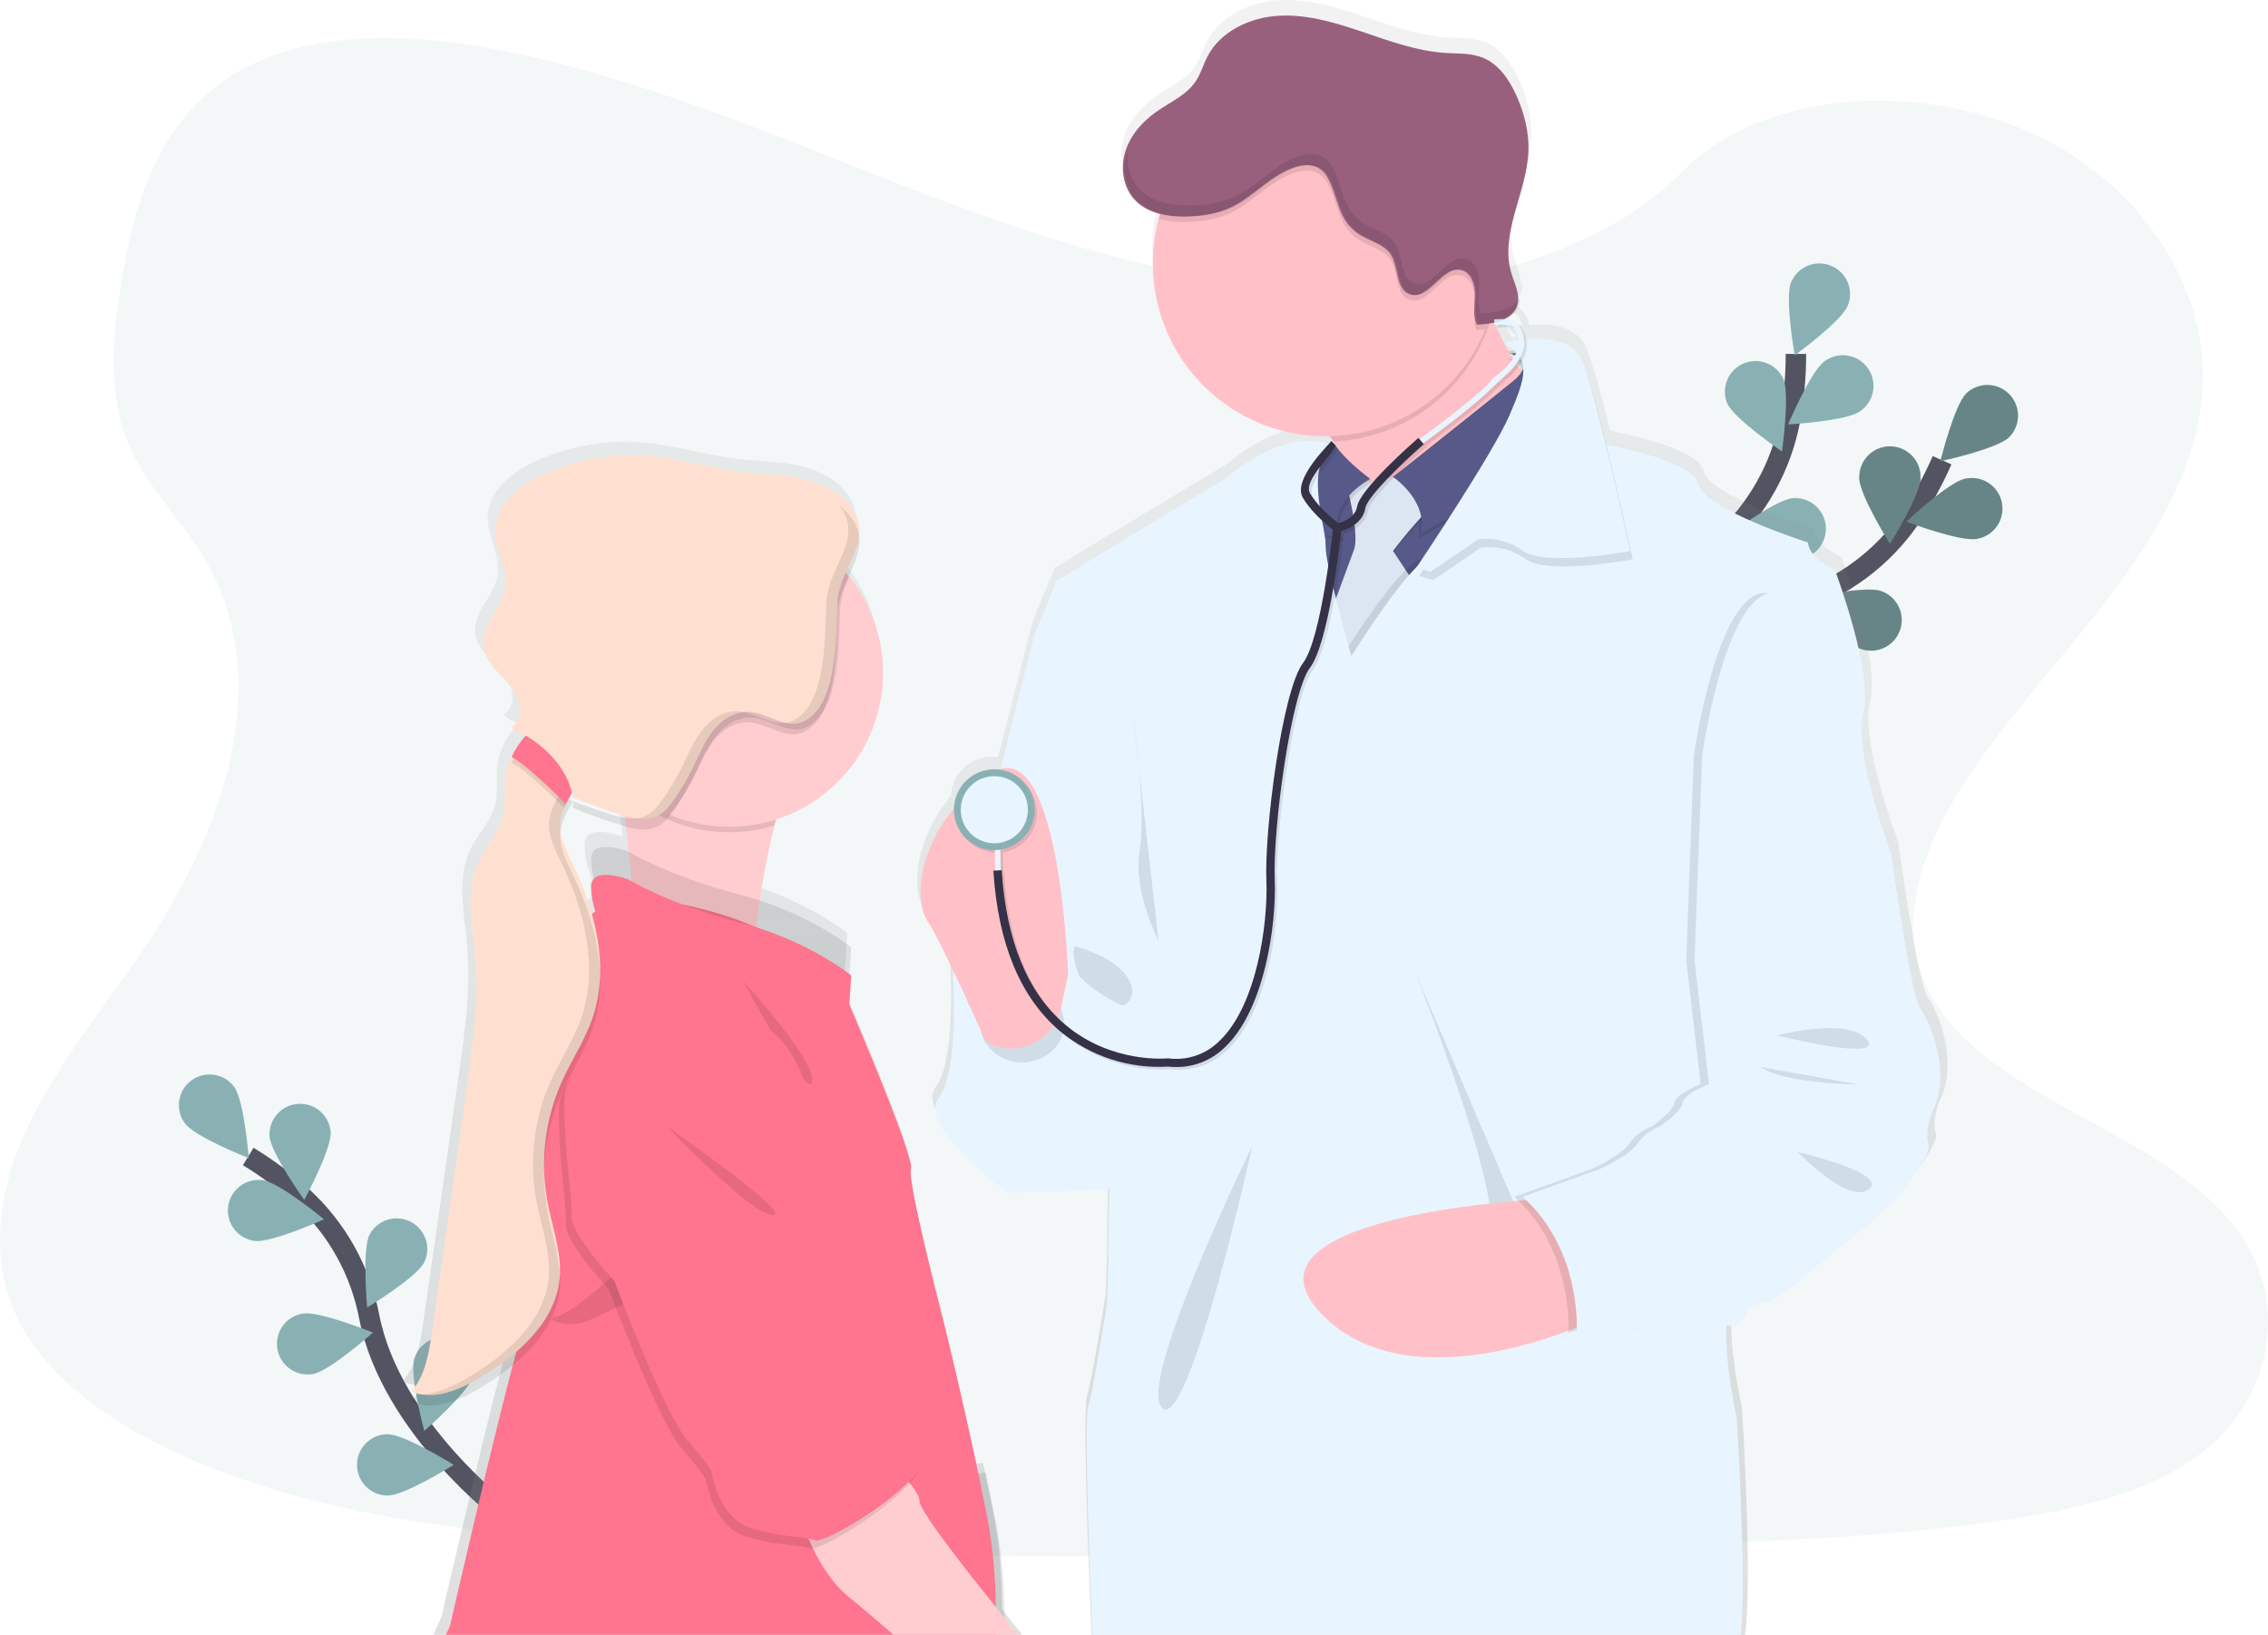 <svg width="222" height="160" viewBox="0 0 222 160" fill="none" xmlns="http://www.w3.org/2000/svg">
<g clip-path="url(#clip0_66_2)">
<path opacity="0.1" d="M128.986 28.217C114.754 27.723 101.188 23.127 88.254 18.1C75.32 13.073 62.5 7.503 48.601 4.839C39.665 3.124 29.445 2.882 22.247 7.674C15.318 12.284 13.079 20.242 11.876 27.627C10.97 33.183 10.445 39.029 12.92 44.232C14.643 47.842 17.701 50.878 19.816 54.337C27.175 66.372 21.973 81.213 13.997 92.974C10.257 98.494 5.917 103.745 3.031 109.615C0.145 115.484 -1.191 122.207 1.335 128.193C3.839 134.121 9.803 138.582 16.266 141.716C29.392 148.076 44.859 149.895 59.941 150.938C93.327 153.221 126.893 152.232 160.367 151.242C172.755 150.874 185.199 150.504 197.385 148.585C204.152 147.52 211.141 145.831 216.054 141.755C222.29 136.579 223.838 127.817 219.658 121.326C212.647 110.442 193.264 107.738 188.363 96.057C185.667 89.628 188.436 82.464 192.357 76.501C200.764 63.71 214.859 52.487 215.601 37.864C216.112 27.821 209.336 17.765 198.859 13.012C187.878 8.026 172.651 8.656 164.551 16.896C156.209 25.386 141.55 28.653 128.986 28.217Z" fill="#89B1B4"/>
<path d="M49.515 148.219C49.515 148.219 38.273 139.719 36.149 128.906C35.288 124.365 32.978 120.226 29.566 117.109C27.933 115.643 26.17 114.329 24.298 113.184" stroke="#535461" stroke-width="2" stroke-miterlimit="10"/>
<path d="M22.923 106.372C23.908 107.705 24.354 113.354 24.354 113.354C24.354 113.354 19.087 111.279 18.099 109.948C17.625 109.308 17.425 108.506 17.542 107.718C17.659 106.931 18.084 106.222 18.724 105.748C19.363 105.274 20.165 105.073 20.953 105.19C21.74 105.307 22.449 105.733 22.923 106.372Z" fill="#89B1B4"/>
<path d="M32.37 110.804C32.472 112.458 29.78 117.442 29.78 117.442C29.78 117.442 26.483 112.834 26.379 111.18C26.34 110.392 26.612 109.62 27.138 109.031C27.664 108.442 28.4 108.084 29.188 108.035C29.976 107.985 30.751 108.248 31.346 108.767C31.942 109.285 32.309 110.017 32.368 110.804H32.37Z" fill="#89B1B4"/>
<path d="M41.527 123.544C40.783 125.024 35.941 127.968 35.941 127.968C35.941 127.968 35.424 122.326 36.168 120.846C36.534 120.15 37.159 119.625 37.908 119.386C38.657 119.146 39.47 119.209 40.172 119.563C40.875 119.917 41.41 120.532 41.664 121.277C41.917 122.021 41.868 122.836 41.527 123.544Z" fill="#89B1B4"/>
<path d="M46.287 134.739C45.803 136.323 41.529 140.042 41.529 140.042C41.529 140.042 40.063 134.569 40.548 132.983C40.781 132.221 41.306 131.584 42.009 131.21C42.712 130.837 43.534 130.758 44.295 130.991C45.057 131.223 45.694 131.749 46.068 132.452C46.441 133.155 46.52 133.978 46.287 134.739Z" fill="#89B1B4"/>
<path d="M24.908 121.449C26.543 121.67 31.712 119.335 31.712 119.335C31.712 119.335 27.35 115.721 25.707 115.5C24.918 115.394 24.12 115.606 23.487 116.089C22.854 116.571 22.439 117.286 22.333 118.075C22.227 118.864 22.439 119.662 22.922 120.295C23.405 120.928 24.119 121.343 24.908 121.449Z" fill="#89B1B4"/>
<path d="M30.641 134.473C32.276 134.193 36.501 130.421 36.501 130.421C36.501 130.421 31.256 128.279 29.623 128.559C29.232 128.623 28.858 128.764 28.521 128.974C28.185 129.183 27.894 129.457 27.664 129.78C27.434 130.103 27.271 130.468 27.183 130.855C27.095 131.241 27.084 131.641 27.152 132.032C27.219 132.422 27.363 132.795 27.576 133.13C27.788 133.464 28.065 133.753 28.39 133.98C28.715 134.207 29.081 134.368 29.468 134.452C29.855 134.537 30.255 134.544 30.645 134.473H30.641Z" fill="#89B1B4"/>
<path d="M37.948 146.369C39.605 146.369 44.409 143.366 44.409 143.366C44.409 143.366 39.603 140.367 37.946 140.367C37.15 140.367 36.387 140.683 35.824 141.246C35.261 141.808 34.945 142.572 34.945 143.368C34.945 144.164 35.261 144.927 35.824 145.49C36.387 146.053 37.15 146.369 37.946 146.369H37.948Z" fill="#89B1B4"/>
<path d="M158.723 74.7C158.723 74.7 165.652 62.424 176.097 58.888C180.483 57.431 184.278 54.591 186.913 50.794C188.149 48.979 189.216 47.054 190.1 45.044" stroke="#535461" stroke-width="2" stroke-miterlimit="10"/>
<path d="M196.657 42.795C195.467 43.948 189.93 45.142 189.93 45.142C189.93 45.142 191.289 39.643 192.479 38.488C193.053 37.95 193.816 37.659 194.602 37.678C195.388 37.697 196.136 38.024 196.683 38.589C197.231 39.154 197.535 39.911 197.53 40.697C197.525 41.484 197.212 42.237 196.657 42.795Z" fill="#89B1B4"/>
<path d="M193.526 52.736C191.891 53.059 186.603 51.052 186.603 51.052C186.603 51.052 190.732 47.168 192.357 46.851C192.747 46.764 193.15 46.757 193.544 46.828C193.937 46.9 194.312 47.049 194.647 47.267C194.981 47.486 195.269 47.769 195.493 48.1C195.717 48.431 195.872 48.804 195.95 49.196C196.028 49.588 196.027 49.992 195.946 50.383C195.866 50.775 195.708 51.146 195.483 51.476C195.257 51.806 194.967 52.087 194.631 52.304C194.295 52.52 193.92 52.667 193.526 52.736Z" fill="#89B1B4"/>
<path d="M182.129 63.506C180.563 62.964 177.004 58.556 177.004 58.556C177.004 58.556 182.523 57.293 184.093 57.835C184.47 57.96 184.819 58.159 185.118 58.42C185.418 58.681 185.663 58.999 185.839 59.355C186.015 59.711 186.118 60.099 186.143 60.496C186.168 60.892 186.113 61.29 185.983 61.666C185.853 62.041 185.65 62.387 185.385 62.683C185.12 62.98 184.799 63.22 184.441 63.392C184.082 63.563 183.693 63.661 183.296 63.681C182.899 63.7 182.502 63.641 182.129 63.506Z" fill="#89B1B4"/>
<path d="M171.655 69.712C170.02 69.442 165.777 65.691 165.777 65.691C165.777 65.691 171.007 63.512 172.64 63.782C173.426 63.911 174.129 64.347 174.593 64.995C175.058 65.642 175.246 66.447 175.117 67.234C174.987 68.02 174.551 68.722 173.904 69.187C173.257 69.651 172.452 69.839 171.665 69.71L171.655 69.712Z" fill="#89B1B4"/>
<path d="M181.985 46.753C181.983 48.411 184.99 53.221 184.99 53.221C184.99 53.221 187.993 48.417 187.993 46.761C188.003 46.36 187.933 45.962 187.787 45.589C187.641 45.216 187.422 44.876 187.142 44.589C186.863 44.301 186.528 44.073 186.159 43.918C185.79 43.762 185.394 43.682 184.993 43.682C184.592 43.682 184.196 43.762 183.827 43.918C183.458 44.073 183.123 44.301 182.844 44.589C182.564 44.876 182.345 45.216 182.199 45.589C182.053 45.962 181.983 46.36 181.994 46.761L181.985 46.753Z" fill="#89B1B4"/>
<path d="M169.838 54.165C170.333 55.748 174.633 59.438 174.633 59.438C174.633 59.438 176.064 53.955 175.565 52.373C175.307 51.639 174.774 51.035 174.079 50.687C173.384 50.34 172.581 50.275 171.839 50.507C171.097 50.74 170.475 51.251 170.102 51.933C169.73 52.615 169.637 53.416 169.842 54.165H169.838Z" fill="#89B1B4"/>
<path d="M159.032 62.99C159.253 64.626 162.866 68.995 162.866 68.995C162.866 68.995 165.198 63.833 164.978 62.191C164.934 61.794 164.811 61.408 164.616 61.059C164.422 60.709 164.159 60.402 163.844 60.156C163.529 59.909 163.167 59.728 162.781 59.623C162.395 59.519 161.992 59.492 161.595 59.545C161.199 59.599 160.817 59.731 160.472 59.934C160.128 60.137 159.827 60.407 159.588 60.728C159.349 61.049 159.177 61.414 159.081 61.803C158.986 62.192 158.969 62.595 159.032 62.99Z" fill="#89B1B4"/>
<path opacity="0.25" d="M196.657 42.795C195.467 43.948 189.93 45.142 189.93 45.142C189.93 45.142 191.289 39.643 192.479 38.488C193.053 37.95 193.816 37.659 194.602 37.678C195.388 37.697 196.136 38.024 196.683 38.589C197.231 39.154 197.535 39.911 197.53 40.697C197.525 41.484 197.212 42.237 196.657 42.795Z" fill="black"/>
<path opacity="0.25" d="M193.526 52.736C191.891 53.059 186.603 51.052 186.603 51.052C186.603 51.052 190.732 47.168 192.357 46.851C192.747 46.764 193.15 46.757 193.544 46.828C193.937 46.9 194.312 47.049 194.647 47.267C194.981 47.486 195.269 47.769 195.493 48.1C195.717 48.431 195.872 48.804 195.95 49.196C196.028 49.588 196.027 49.992 195.946 50.383C195.866 50.775 195.708 51.146 195.483 51.476C195.257 51.806 194.967 52.087 194.631 52.304C194.295 52.52 193.92 52.667 193.526 52.736Z" fill="black"/>
<path opacity="0.25" d="M182.129 63.506C180.563 62.964 177.004 58.556 177.004 58.556C177.004 58.556 182.523 57.293 184.093 57.835C184.47 57.96 184.819 58.159 185.118 58.42C185.418 58.681 185.663 58.999 185.839 59.355C186.015 59.711 186.118 60.099 186.143 60.496C186.168 60.892 186.113 61.29 185.983 61.666C185.853 62.041 185.65 62.387 185.385 62.683C185.12 62.98 184.799 63.22 184.441 63.392C184.082 63.563 183.693 63.661 183.296 63.681C182.899 63.7 182.502 63.641 182.129 63.506Z" fill="black"/>
<path opacity="0.25" d="M171.655 69.712C170.02 69.442 165.777 65.691 165.777 65.691C165.777 65.691 171.007 63.512 172.64 63.782C173.426 63.911 174.129 64.347 174.593 64.995C175.058 65.642 175.246 66.447 175.117 67.234C174.987 68.02 174.551 68.722 173.904 69.187C173.257 69.651 172.452 69.839 171.665 69.71L171.655 69.712Z" fill="black"/>
<path opacity="0.25" d="M181.985 46.753C181.983 48.411 184.99 53.221 184.99 53.221C184.99 53.221 187.993 48.417 187.993 46.761C188.003 46.36 187.933 45.962 187.787 45.589C187.641 45.216 187.422 44.876 187.142 44.589C186.863 44.301 186.528 44.073 186.159 43.918C185.79 43.762 185.394 43.682 184.993 43.682C184.592 43.682 184.196 43.762 183.827 43.918C183.458 44.073 183.123 44.301 182.844 44.589C182.564 44.876 182.345 45.216 182.199 45.589C182.053 45.962 181.983 46.36 181.994 46.761L181.985 46.753Z" fill="black"/>
<path opacity="0.25" d="M169.838 54.165C170.333 55.748 174.633 59.438 174.633 59.438C174.633 59.438 176.064 53.955 175.565 52.373C175.307 51.639 174.774 51.035 174.079 50.687C173.384 50.34 172.581 50.275 171.839 50.507C171.097 50.74 170.475 51.251 170.102 51.933C169.73 52.615 169.637 53.416 169.842 54.165H169.838Z" fill="black"/>
<path opacity="0.25" d="M159.032 62.99C159.253 64.626 162.866 68.995 162.866 68.995C162.866 68.995 165.198 63.833 164.978 62.191C164.934 61.794 164.811 61.408 164.616 61.059C164.422 60.709 164.159 60.402 163.844 60.156C163.529 59.909 163.167 59.728 162.781 59.623C162.395 59.519 161.992 59.492 161.595 59.545C161.199 59.599 160.817 59.731 160.472 59.934C160.128 60.137 159.827 60.407 159.588 60.728C159.349 61.049 159.177 61.414 159.081 61.803C158.986 62.192 158.969 62.595 159.032 62.99Z" fill="black"/>
<path d="M159.122 74.457C159.122 74.457 160.483 60.425 168.59 52.963C172.009 49.854 174.328 45.719 175.2 41.18C175.597 39.022 175.794 36.832 175.791 34.638" stroke="#535461" stroke-width="2" stroke-miterlimit="10"/>
<path d="M180.872 29.904C180.259 31.441 175.672 34.777 175.672 34.777C175.672 34.777 174.687 29.198 175.306 27.661C175.604 26.923 176.183 26.334 176.916 26.022C177.649 25.711 178.475 25.704 179.213 26.002C179.951 26.3 180.54 26.88 180.852 27.613C181.163 28.345 181.17 29.172 180.872 29.91V29.904Z" fill="#89B1B4"/>
<path d="M182.039 40.272C180.683 41.225 175.028 41.538 175.028 41.538C175.028 41.538 177.231 36.317 178.586 35.364C178.908 35.123 179.274 34.95 179.664 34.853C180.053 34.757 180.459 34.74 180.855 34.803C181.251 34.866 181.631 35.008 181.972 35.22C182.312 35.433 182.607 35.711 182.838 36.04C183.069 36.368 183.232 36.739 183.317 37.132C183.402 37.524 183.407 37.929 183.333 38.324C183.258 38.718 183.105 39.094 182.883 39.428C182.661 39.763 182.373 40.049 182.039 40.27V40.272Z" fill="#89B1B4"/>
<path d="M175.976 54.742C174.325 54.881 169.284 52.289 169.284 52.289C169.284 52.289 173.822 48.895 175.473 48.756C176.266 48.69 177.053 48.941 177.661 49.454C178.269 49.968 178.648 50.702 178.715 51.495C178.782 52.289 178.531 53.076 178.017 53.684C177.503 54.292 176.769 54.671 175.976 54.738V54.742Z" fill="#89B1B4"/>
<path d="M168.923 64.655C167.318 65.064 161.914 63.373 161.914 63.373C161.914 63.373 165.812 59.262 167.416 58.845C168.187 58.645 169.005 58.759 169.691 59.163C170.377 59.566 170.874 60.226 171.074 60.996C171.274 61.767 171.159 62.585 170.756 63.271C170.353 63.957 169.693 64.455 168.923 64.655Z" fill="#89B1B4"/>
<path d="M169.066 39.479C169.736 40.994 174.425 44.181 174.425 44.181C174.425 44.181 175.222 38.572 174.551 37.057C174.217 36.348 173.619 35.798 172.885 35.524C172.151 35.251 171.339 35.275 170.623 35.592C169.907 35.909 169.343 36.494 169.052 37.222C168.761 37.949 168.766 38.761 169.066 39.485V39.479Z" fill="#89B1B4"/>
<path d="M160.963 51.177C162.057 52.422 167.481 54.053 167.481 54.053C167.481 54.053 166.566 48.462 165.472 47.217C165.214 46.914 164.898 46.666 164.544 46.487C164.189 46.307 163.802 46.2 163.405 46.172C163.009 46.143 162.611 46.194 162.234 46.321C161.857 46.447 161.509 46.648 161.21 46.91C160.911 47.172 160.668 47.492 160.493 47.849C160.319 48.206 160.217 48.595 160.194 48.992C160.171 49.389 160.228 49.786 160.36 50.161C160.492 50.536 160.697 50.882 160.963 51.177Z" fill="#89B1B4"/>
<path d="M154.65 63.63C155.516 65.041 160.587 67.566 160.587 67.566C160.587 67.566 160.63 61.901 159.77 60.488C159.341 59.836 158.676 59.376 157.914 59.207C157.153 59.037 156.355 59.171 155.69 59.579C155.026 59.988 154.546 60.64 154.354 61.396C154.161 62.152 154.271 62.954 154.66 63.63H154.65Z" fill="#89B1B4"/>
<path d="M148.698 19.505C149.037 18.26 149.446 17.009 149.732 15.747C149.389 17.009 148.978 18.264 148.698 19.505Z" fill="url(#paint0_linear_66_2)"/>
<path d="M147.177 31.496C147.148 31.447 147.128 31.398 147.105 31.353C147.105 31.333 147.085 31.316 147.077 31.296C147.032 31.317 146.986 31.335 146.94 31.351C146.85 31.386 146.758 31.419 146.664 31.445C146.57 31.472 146.531 31.486 146.459 31.502C146.4 31.523 146.339 31.539 146.277 31.549L146.294 31.586C146.369 31.57 146.443 31.556 146.519 31.535L146.539 31.789C146.625 31.789 146.705 31.776 146.782 31.776C146.819 31.774 146.856 31.774 146.893 31.776C147.052 31.776 147.191 31.776 147.301 31.776C147.259 31.684 147.214 31.588 147.177 31.496ZM188.669 97.553C187.708 96.259 185.791 82.37 185.791 82.37C185.791 82.37 182.02 72.494 183.048 68.553C184.076 64.612 180.24 54.527 180.24 54.527C180.24 54.527 177.705 53.425 177.568 51.79C177.568 51.79 167.22 48.519 166.735 46.066C166.343 44.054 159.925 42.611 157.619 42.155C156.916 39.318 156.209 36.67 155.688 35.225C155.547 34.775 155.414 34.387 155.291 34.08C154.41 31.831 151.688 31.627 149.713 31.807C149.628 31.424 149.469 31.061 149.245 30.738C149.213 30.627 149.148 30.528 149.059 30.454C149.017 30.418 148.972 30.385 148.924 30.356C148.889 30.289 148.842 30.23 148.785 30.18C148.729 30.129 148.668 30.085 148.601 30.049C148.554 30.023 148.505 30.001 148.454 29.982C148.336 29.936 148.213 29.903 148.088 29.881C147.943 29.851 147.795 29.832 147.647 29.824C148.008 29.666 148.329 29.431 148.589 29.135C148.766 28.927 148.897 28.685 148.975 28.424C149.04 28.206 149.069 27.98 149.061 27.753C149.008 27.847 148.947 27.935 148.877 28.017C148.963 27.111 148.485 26.191 148.211 25.29C147.879 24.116 147.818 22.883 148.031 21.682C148.305 19.87 148.984 18.039 149.444 16.195C149.445 16.185 149.445 16.174 149.444 16.164C149.685 15.248 149.834 14.311 149.889 13.366C149.969 11.458 149.48 9.555 148.695 7.817C147.998 6.278 146.97 4.763 145.396 4.138C144.227 3.665 142.917 3.741 141.658 3.663C138.833 3.488 136.139 2.494 133.454 1.59C130.768 0.687 128.004 -0.135 125.178 0.022C122.351 0.18 119.442 1.543 118.153 4.046C117.744 4.827 117.509 5.695 117.02 6.429C116.105 7.813 114.465 8.506 113.098 9.461C111.731 10.416 110.527 11.771 110.032 13.388C109.762 14.259 109.724 15.186 109.922 16.076C109.966 16.277 110.023 16.475 110.093 16.669C110.287 17.209 110.59 17.704 110.982 18.123C111.278 18.432 111.619 18.696 111.992 18.905C112.461 19.166 112.963 19.361 113.484 19.486C113.466 19.547 113.447 19.613 113.427 19.676C113.394 19.78 113.366 19.881 113.335 19.993C113.268 20.244 113.204 20.5 113.151 20.758C113.149 20.776 113.149 20.794 113.151 20.813C112.9 21.976 112.774 23.162 112.775 24.352C112.775 24.914 112.803 25.476 112.861 26.036C113.678 34.332 120.526 40.875 128.986 41.301C129.276 41.315 129.568 41.323 129.864 41.323C129.999 41.323 130.132 41.323 130.273 41.323C130.406 41.499 130.537 41.679 130.662 41.855C130.786 42.031 130.901 42.21 131.009 42.386L130.713 42.08L130.416 41.808C130.336 41.918 130.246 42.021 130.149 42.116C129.955 42.048 129.758 41.992 129.558 41.949C128.71 41.761 127.418 41.691 125.717 42.204C124.154 42.672 122.243 43.635 120.006 45.465L109.11 52.007L103.215 55.592L101.092 60.785C101.092 60.785 99.495 66.954 97.719 74.023C97.65 74.044 97.582 74.064 97.515 74.089C97.371 74.073 97.226 74.064 97.082 74.064C96.051 74.062 95.06 74.459 94.316 75.172C93.572 75.885 93.133 76.859 93.092 77.889C89.56 82.182 89.359 86.475 90.189 88.446C90.264 88.631 90.359 88.807 90.471 88.971C91.015 89.756 92.031 91.78 93.061 93.937C93.034 94.115 93.018 94.264 93.01 94.376C93.008 94.413 93.008 94.45 93.01 94.487C93.01 94.487 93.623 103.749 91.579 106.405C91.132 106.984 91.199 107.744 91.579 108.586C92.949 111.616 98.363 115.662 98.363 115.662C98.363 115.662 104.857 115.627 108.474 115.232C108.464 115.596 108.456 115.958 108.448 116.312C108.366 119.885 108.366 122.88 108.366 122.88L108.231 126.627C108.231 126.627 107.005 134.524 106.392 136.701C106.005 138.067 106.451 150.711 106.839 160.006H170.819C171.571 154.507 170.511 137.799 170.511 137.799C170.511 137.799 169.503 133.479 169.466 129.714C169.464 129.71 169.463 129.705 169.463 129.701C169.463 129.696 169.464 129.691 169.466 129.687C169.466 129.358 169.466 129.037 169.478 128.722L169.942 128.706L170.776 128.677H170.852C170.852 128.677 170.872 128.6 170.919 128.473C171.03 128.157 171.18 127.857 171.367 127.58C171.723 127.054 172.279 126.539 173.115 126.504C173.576 126.486 174.292 126.112 175.099 125.56C175.105 125.561 175.11 125.561 175.116 125.56C177.288 124.09 180.16 121.377 180.857 120.932C181.816 120.318 186.406 116.23 186.406 116.23C186.406 116.23 187.091 115.363 187.821 114.318L187.847 114.282C188.755 112.973 189.72 111.409 189.483 110.917C189.074 110.034 189.756 107.922 189.756 107.922C191.888 104.019 189.63 98.847 188.669 97.553ZM149.145 34.675C149.165 34.736 149.177 34.799 149.182 34.863C149.131 34.796 149.08 34.724 149.029 34.659L148.98 34.593L148.945 34.544L149.022 34.438C149.022 34.438 149.022 34.438 149.022 34.452C149.076 34.519 149.118 34.594 149.145 34.675ZM148.458 32.864C148.236 32.909 148.06 32.95 147.945 32.98C147.8 32.723 147.661 32.465 147.536 32.204C147.864 32.394 148.173 32.615 148.458 32.864ZM148.074 33.187C148.073 33.183 148.073 33.179 148.074 33.175L148.09 33.187C148.174 33.242 148.256 33.295 148.332 33.35C148.399 33.4 148.46 33.447 148.522 33.496C148.481 33.567 148.436 33.641 148.391 33.7C148.319 33.588 148.252 33.479 148.186 33.367C148.146 33.322 148.109 33.261 148.074 33.187ZM146.848 30.664C147.243 30.625 147.64 30.625 148.035 30.664C148.09 30.664 148.139 30.674 148.189 30.683C148.299 30.7 148.408 30.728 148.513 30.767C148.755 31.104 148.904 31.5 148.945 31.913L148.834 31.93L148.726 31.95C148.522 31.985 148.317 32.02 148.158 32.052L147.953 32.095C147.682 32.154 147.524 32.2 147.518 32.202C147.492 32.146 147.465 32.095 147.436 32.042C147.391 31.954 147.344 31.864 147.303 31.776C147.263 31.688 147.209 31.588 147.167 31.496C147.138 31.447 147.117 31.398 147.095 31.353C147.095 31.333 147.075 31.316 147.066 31.296C147.054 31.274 147.044 31.252 147.036 31.229C146.911 30.975 146.797 30.721 146.686 30.472C146.674 30.448 146.664 30.421 146.654 30.396L146.809 30.386V30.439L146.848 30.664ZM98.081 157.479C98.065 154.435 97.844 151.142 97.231 148.051C96.969 146.737 96.699 145.422 96.425 144.13C96.356 143.807 96.288 143.488 96.221 143.169L95.591 143.253H95.534C93.817 135.156 92.023 128.021 92.023 128.021C92.023 128.021 88.458 114.408 88.871 113.323C88.924 113.182 88.857 112.802 88.705 112.243C87.843 109.148 84.241 100.62 82.982 97.704C82.982 97.692 82.972 97.678 82.968 97.668C82.764 97.179 82.616 96.85 82.572 96.754L82.868 92.404L82.884 92.142L82.923 91.586L82.907 91.572L82.923 91.314C82.923 91.314 79.812 88.763 74.543 86.921C74.338 86.847 74.122 86.776 73.907 86.706C74.171 84.946 74.52 82.959 74.976 81.023C75.019 80.829 75.066 80.641 75.115 80.451C75.158 80.261 75.207 80.077 75.256 79.891C75.334 79.588 75.418 79.29 75.504 78.995C75.788 78.905 76.068 78.805 76.344 78.699L76.45 78.658C79.849 77.335 82.654 74.825 84.345 71.593C86.036 68.36 86.499 64.624 85.648 61.077C85.162 59.065 84.266 57.175 83.015 55.527C82.921 55.4 82.821 55.273 82.721 55.149C82.621 55.024 82.5 54.885 82.388 54.758C82.978 53.415 83.675 52.137 83.732 50.831C83.743 50.666 83.743 50.5 83.732 50.334V50.314C83.657 49.474 83.285 48.623 82.418 47.73C81.153 46.419 79.352 45.755 77.552 45.436C75.751 45.117 73.915 45.109 72.104 44.895C69.102 44.535 66.177 43.609 63.174 43.325C59.476 42.982 55.752 43.616 52.376 45.164C50.142 46.187 47.879 47.973 47.745 50.424C47.634 52.45 49.044 54.392 48.689 56.394C48.335 58.36 46.332 59.908 46.508 61.897C46.575 62.674 46.974 63.369 47.473 63.988C47.644 64.193 47.826 64.397 48.014 64.601C48.742 65.372 49.543 66.112 49.95 67.083C49.966 67.124 49.983 67.165 49.997 67.206C50.342 68.165 50.187 69.377 49.333 69.927C49.337 69.93 49.341 69.935 49.343 69.941C49.355 69.957 49.367 69.97 49.378 69.986C49.379 69.983 49.379 69.979 49.378 69.976C49.681 70.335 50.089 70.59 50.545 70.704L50.718 70.757C50.577 70.91 50.445 71.07 50.31 71.237L50.222 71.354C49.996 71.657 49.792 71.974 49.609 72.304C49.504 72.488 49.404 72.672 49.32 72.856C49.04 73.417 48.837 74.013 48.717 74.629C48.499 75.982 48.807 77.392 48.476 78.717C48.068 80.353 46.774 81.608 46.044 83.127C44.662 85.989 45.445 89.347 45.723 92.508C46.101 96.801 45.488 101.112 44.877 105.377C44.553 107.645 44.228 109.914 43.904 112.186C43.086 117.888 42.269 123.591 41.451 129.293C41.153 131.382 40.799 133.586 39.407 135.199H39.422C39.422 135.199 39.422 135.211 39.407 135.215C39.825 135.398 40.27 135.512 40.724 135.554C42.541 135.736 44.466 134.857 46.101 133.897C47.396 133.148 48.623 132.287 49.766 131.323C49.598 131.936 49.419 132.605 49.226 133.324C49.227 133.331 49.227 133.338 49.226 133.345C46.919 142.135 43.207 158.25 43.207 158.25C43.207 158.25 42.87 158.951 42.432 159.996H100.072C99.397 159.178 98.77 158.395 98.279 157.764L98.081 157.479ZM55.403 76.199C55.417 76.174 55.428 76.152 55.442 76.129C55.442 76.195 55.442 76.258 55.442 76.319C55.442 76.381 55.442 76.436 55.442 76.493C55.442 76.55 55.442 76.544 55.442 76.573C55.442 76.657 55.424 76.74 55.409 76.824C55.409 76.824 55.409 76.834 55.409 76.843L55.614 76.918L55.851 77.016C57.252 77.57 58.67 78.07 60.106 78.519C60.254 78.566 60.403 78.611 60.552 78.654L60.583 78.907C60.619 79.167 60.654 79.431 60.687 79.694C60.687 79.694 60.687 79.707 60.687 79.715C60.779 80.445 60.869 81.172 60.949 81.884C60.949 81.884 57.196 80.453 57.243 82.626C57.241 82.665 57.241 82.704 57.243 82.742C57.239 82.794 57.239 82.846 57.243 82.898C57.278 84.59 57.807 85.594 57.913 86.109C57.907 86.131 57.896 86.15 57.88 86.167C57.79 86.364 57.759 86.583 57.791 86.798C57.787 87.164 57.816 87.529 57.876 87.89C57.766 87.957 57.658 88.025 57.549 88.094C57.468 88.145 57.39 88.203 57.31 88.26C56.809 86.52 56.153 84.829 55.35 83.206C54.788 82.049 54.156 80.843 54.163 79.574C54.163 79.492 54.163 79.408 54.173 79.324C54.196 78.956 54.266 78.593 54.381 78.243C54.428 78.11 54.479 77.979 54.537 77.85C54.67 77.544 54.82 77.246 54.984 76.955C55.09 76.763 55.203 76.573 55.311 76.381C55.346 76.323 55.379 76.264 55.411 76.207L55.403 76.199ZM147.177 31.496C147.148 31.447 147.128 31.398 147.105 31.353C147.105 31.333 147.085 31.316 147.077 31.296C147.032 31.317 146.986 31.335 146.94 31.351C146.85 31.386 146.758 31.419 146.664 31.445C146.57 31.472 146.531 31.486 146.459 31.502L146.277 31.549L146.294 31.586C146.369 31.57 146.443 31.556 146.519 31.535L146.539 31.789C146.625 31.789 146.705 31.776 146.782 31.776H146.893C147.052 31.776 147.191 31.776 147.301 31.776C147.259 31.684 147.214 31.588 147.177 31.496Z" fill="url(#paint1_linear_66_2)"/>
<path d="M102.517 61.523L101.29 62.064C101.29 62.064 93.296 93.125 93.296 95.636C93.296 98.146 110.247 112.115 110.247 112.115L112.892 94.26C112.892 94.26 109.094 53.315 102.517 61.523Z" fill="#E8F5FF"/>
<path d="M139.698 51.643L132.616 47.947C132.219 46.255 131.515 44.651 130.539 43.214C129.503 41.718 128.125 40.248 126.408 39.481C122.069 37.535 144.763 27.32 144.763 27.32C145.121 28.547 145.542 29.755 146.024 30.938C147.193 33.825 149.133 37.558 151.633 38.621C155.882 40.43 139.698 51.643 139.698 51.643Z" fill="#FFC1C7"/>
<path opacity="0.1" d="M146.024 30.938C145.055 34.349 143.038 37.369 140.26 39.572C137.481 41.775 134.081 43.049 130.539 43.214C129.503 41.718 128.125 40.248 126.408 39.481C122.069 37.535 144.763 27.32 144.763 27.32C145.121 28.547 145.542 29.755 146.024 30.938Z" fill="black"/>
<path d="M146.662 25.78C146.663 29.126 145.672 32.396 143.814 35.178C141.956 37.96 139.316 40.128 136.226 41.409C133.136 42.689 129.736 43.025 126.455 42.372C123.175 41.72 120.161 40.109 117.796 37.744C115.431 35.379 113.82 32.365 113.168 29.084C112.515 25.803 112.85 22.402 114.13 19.312C115.41 16.221 117.578 13.58 120.359 11.722C123.14 9.863 126.41 8.872 129.754 8.872C131.978 8.862 134.181 9.292 136.236 10.138C138.292 10.984 140.16 12.229 141.732 13.802C143.304 15.374 144.549 17.242 145.395 19.298C146.242 21.354 146.672 23.557 146.662 25.78Z" fill="#FFC1C7"/>
<path d="M149.102 49.472L144.491 60.233L140.424 67.376H127.404L123.606 57.61L125.145 47.483H135.089L141.509 47.121L143.678 46.397L145.076 47.19L149.102 49.472Z" fill="#575A89"/>
<path opacity="0.1" d="M147.514 35.127C147.514 35.127 150.39 35.74 147.814 37.852C145.239 39.964 136.354 46.679 136.354 46.679C136.354 46.679 139.475 49.459 138.829 52.716L149.17 46.951L151.009 37.727C151.009 37.727 151.216 34.955 147.514 35.127Z" fill="black"/>
<path opacity="0.1" d="M138.388 46.679L131.811 47.765C131.811 47.765 133.168 52.783 132.489 54.208C132.469 54.253 132.452 54.298 132.438 54.345L129.754 61.6L131.766 67.298L138.727 57.802L136.354 54.208C136.354 54.208 138.862 50.884 140.354 49.731C141.846 48.578 138.388 46.679 138.388 46.679Z" fill="black"/>
<path d="M138.388 46.399L131.811 47.483C131.811 47.483 133.168 52.501 132.489 53.926C132.469 53.971 132.452 54.016 132.438 54.063L129.754 61.318L131.766 67.016L138.727 57.514L136.354 53.92C136.354 53.92 138.862 50.596 140.354 49.443C141.846 48.29 138.388 46.399 138.388 46.399Z" fill="#DCE6F2"/>
<path d="M147.79 34.585C147.79 34.585 150.666 35.199 148.088 37.31C145.511 39.422 136.354 46.679 136.354 46.679C136.354 46.679 139.745 48.918 139.101 52.172L149.441 46.409L151.281 37.185C151.281 37.185 151.485 34.413 147.79 34.585Z" fill="#575A89"/>
<path opacity="0.1" d="M130.991 43.854C130.991 43.854 131.619 45.027 134.388 47.143C134.388 47.143 129.777 49.596 131.541 53.045L124.487 51.205L123.402 47.814L130.991 43.854Z" fill="black"/>
<path d="M130.719 43.584C130.719 43.584 131.346 44.758 134.116 46.873C134.116 46.873 129.505 49.314 131.269 52.773L124.217 50.933L123.132 47.544L130.719 43.584Z" fill="#575A89"/>
<path opacity="0.1" d="M149.102 49.472L144.491 60.233L140.432 67.376H127.404L123.606 57.61L125.143 47.483H127.908C127.864 49.846 128.726 52.622 128.671 53.654C128.577 55.351 131.201 64.505 131.201 64.505C131.201 64.505 136.693 55.621 138.862 54.83C140.225 54.333 143.113 50.199 145.074 47.19L149.102 49.472Z" fill="black"/>
<path d="M167.267 106.1L166.799 106.689C166.799 106.689 170.19 123.712 169.252 127.578C169.092 128.274 169.001 128.985 168.98 129.7V129.73C168.814 133.664 170.002 138.768 170.002 138.768C170.002 138.768 170.95 153.814 170.411 160.002H106.921C106.549 150.852 106.149 138.997 106.513 137.683C107.126 135.514 108.352 127.645 108.352 127.645L108.487 123.916C108.487 123.916 108.487 120.312 108.598 116.297C108.645 114.492 108.714 112.597 108.814 110.917C108.943 108.803 109.123 107.022 109.37 106.147C109.522 105.484 109.61 104.808 109.632 104.128C109.632 104.064 109.632 103.999 109.644 103.933C109.644 103.729 109.664 103.508 109.673 103.281C109.673 103.218 109.673 103.155 109.673 103.077C109.711 101.76 109.697 100.199 109.654 98.579C109.654 98.492 109.654 98.402 109.654 98.312C109.619 97.097 109.568 95.859 109.511 94.681C109.333 91.001 109.102 87.89 109.102 87.89L101.305 62.05L103.406 56.874L109.237 53.301L120.019 46.79C125.278 42.466 128.741 42.985 130.061 43.459C130.189 43.503 130.315 43.554 130.437 43.613C130.478 43.633 130.511 43.65 130.541 43.668C130.583 43.688 130.624 43.711 130.662 43.737C130.3 43.911 129.986 44.17 129.746 44.492C129.476 44.858 129.283 45.275 129.18 45.718C129.111 45.993 129.063 46.273 129.035 46.554C129.008 46.851 128.998 47.158 128.998 47.466C129.013 48.143 129.071 48.819 129.172 49.488C129.172 49.5 129.172 49.517 129.172 49.533C129.239 50.011 129.323 50.48 129.405 50.919C129.404 50.926 129.404 50.934 129.405 50.942C129.499 51.455 129.593 51.929 129.656 52.338C129.669 52.411 129.679 52.479 129.689 52.542C129.734 52.812 129.755 53.086 129.752 53.36C129.775 54.021 129.864 54.679 130.018 55.322C130.071 55.592 130.133 55.88 130.2 56.181C130.292 56.59 130.392 57.036 130.501 57.489C130.56 57.739 130.623 57.996 130.689 58.252C130.713 58.354 130.74 58.456 130.764 58.561L130.805 58.722C131.24 60.454 131.713 62.177 132.003 63.219C132.175 63.833 132.283 64.211 132.283 64.211C132.283 64.211 135.361 59.233 137.818 56.4C137.855 56.359 137.887 56.32 137.922 56.283C138.165 56.003 138.404 55.748 138.633 55.523C139.134 55.024 139.584 54.668 139.946 54.537C140.023 54.509 140.097 54.474 140.168 54.433C141.174 53.863 142.797 51.792 144.316 49.623C144.465 49.419 144.61 49.196 144.757 48.985C145.094 48.499 145.421 48.01 145.73 47.542C145.967 47.184 146.194 46.837 146.409 46.505C147.431 44.915 148.15 43.729 148.15 43.729L149.569 43.666L149.816 43.654H149.981L156.422 43.355C156.422 43.355 156.7 43.402 157.158 43.494C157.182 43.494 157.207 43.494 157.233 43.511C159.519 43.964 165.867 45.401 166.255 47.395C166.73 49.836 176.97 53.092 176.97 53.092C177.105 54.728 179.613 55.805 179.613 55.805C179.613 55.805 183.41 65.842 182.394 69.775C181.391 73.66 185.007 83.268 185.103 83.538L184.41 84.413L167.267 106.1Z" fill="#E8F5FF"/>
<path opacity="0.1" d="M147.512 34.413C147.512 34.413 153.781 32.635 155.206 36.296C156.63 39.958 159.817 54.744 159.817 54.744C159.817 54.744 151.543 56.304 149.374 54.744C148.102 53.818 146.528 53.407 144.966 53.591L140.287 56.778L138.905 56.369C138.905 56.369 146.39 45.24 148.017 41.458C149.644 37.676 150.194 35.986 147.512 34.413Z" fill="black"/>
<path d="M147.241 33.596C147.241 33.596 153.513 31.817 154.944 35.478C156.375 39.14 159.555 53.926 159.555 53.926C159.555 53.926 151.283 55.486 149.113 53.926C147.841 53 146.268 52.589 144.706 52.773L140.023 55.96L138.642 55.551C138.642 55.551 146.127 44.422 147.754 40.64C149.381 36.858 149.922 35.172 147.241 33.596Z" fill="#E8F5FF"/>
<path opacity="0.1" d="M105.162 92.584C105.162 92.584 109.84 93.737 110.723 96.382C111.606 99.027 107.265 99.095 107.265 99.095C107.265 99.095 104.62 94.415 105.162 92.584Z" fill="black"/>
<path opacity="0.1" d="M122.588 112.115C122.588 112.115 111.13 135.581 113.775 137.82C116.42 140.058 122.588 112.115 122.588 112.115Z" fill="black"/>
<path opacity="0.1" d="M138.388 94.822C138.388 94.822 147.543 117.616 145.712 121.136C143.88 124.656 149.644 121.136 149.644 121.136L138.388 94.822Z" fill="black"/>
<path d="M151.136 117.338C151.136 117.338 120.215 118.83 129.235 128.461C138.255 138.091 156.765 128.87 156.765 128.87L151.136 117.338Z" fill="#FFC1C7"/>
<path opacity="0.1" d="M146.662 25.78C146.665 27.998 146.229 30.195 145.38 32.245C145.096 32.277 144.812 32.298 144.538 32.31C144.129 31.412 144.348 30.376 144.356 29.389C144.364 28.401 144.001 27.24 143.05 26.974C141.155 26.441 139.847 29.983 137.979 29.344C136.548 28.857 136.922 26.686 136.099 25.433C135.447 24.441 134.141 24.161 133.125 23.54C130.964 22.213 131.03 20.091 130.026 18.084C128.975 15.98 126.756 16.602 124.828 17.843C123.365 18.787 122.102 20.052 120.536 20.805C119.181 21.459 117.658 21.696 116.156 21.731C115.231 21.767 114.306 21.669 113.409 21.44C114.464 17.473 116.926 14.025 120.335 11.74C123.744 9.454 127.868 8.486 131.938 9.018C136.008 9.549 139.746 11.543 142.455 14.627C145.163 17.711 146.658 21.675 146.66 25.78H146.662Z" fill="black"/>
<path d="M124.835 17.301C123.369 18.245 122.108 19.509 120.542 20.265C119.187 20.917 117.664 21.154 116.162 21.189C114.323 21.23 112.342 20.907 111.085 19.578C109.93 18.352 109.654 16.465 110.143 14.856C110.631 13.247 111.802 11.912 113.178 10.945C114.553 9.978 116.15 9.31 117.061 7.926C117.544 7.194 117.777 6.331 118.177 5.552C119.459 3.06 122.341 1.711 125.127 1.543C127.913 1.376 130.674 2.206 133.327 3.105C135.98 4.005 138.654 4.994 141.454 5.18C142.701 5.258 143.997 5.18 145.154 5.652C146.709 6.284 147.729 7.795 148.424 9.332C149.203 11.066 149.687 12.959 149.605 14.852C149.434 18.893 146.764 22.859 147.937 26.731C148.248 27.763 148.831 28.822 148.52 29.855C148.066 31.361 146.122 31.705 144.551 31.776C144.142 30.879 144.36 29.84 144.369 28.855C144.377 27.87 144.013 26.706 143.065 26.441C141.168 25.911 139.86 29.448 137.996 28.81C136.575 28.322 136.943 26.152 136.117 24.899C135.465 23.906 134.157 23.628 133.143 23.006C130.983 21.68 131.048 19.558 130.045 17.55C128.986 15.436 126.764 16.058 124.835 17.301Z" fill="#99607E"/>
<path d="M94.852 95.092L93.292 95.636C93.292 95.636 93.906 104.86 91.862 107.505C89.818 110.15 98.574 116.727 98.574 116.727C98.574 116.727 110.576 116.659 110.915 115.704C111.255 114.75 110.302 98.614 110.302 98.614C110.302 98.614 103.86 96.104 104.401 92.103C104.401 92.103 102.435 101.529 99.52 101.123C96.606 100.716 93.296 98.281 94.852 95.092Z" fill="#E8F5FF"/>
<path opacity="0.1" d="M100.053 103.976C102.326 103.976 104.168 102.291 104.168 100.213C104.168 98.134 102.326 96.449 100.053 96.449C97.781 96.449 95.939 98.134 95.939 100.213C95.939 102.291 97.781 103.976 100.053 103.976Z" fill="black"/>
<path d="M104.552 95.364C104.552 95.364 103.735 70.407 96.618 75.968C89.501 81.528 89.431 88.178 90.786 90.143C92.141 92.107 96.487 101.942 96.487 101.942C97.166 102.336 97.93 102.564 98.714 102.606C99.499 102.648 100.282 102.503 101 102.184C101.718 101.865 102.35 101.38 102.845 100.77C103.339 100.159 103.682 99.44 103.845 98.671L104.552 95.364Z" fill="#FFC1C7"/>
<path opacity="0.1" d="M148.949 32.148C148.916 32.039 148.852 31.941 148.765 31.866C148.413 31.545 147.657 31.433 146.517 31.531L146.564 32.071C148.084 31.94 148.385 32.242 148.424 32.294V32.345L148.471 32.412C148.66 32.667 148.795 32.959 148.865 33.268C148.935 33.578 148.94 33.899 148.879 34.211C148.546 35.877 146.5 37.204 146.48 37.218L146.431 37.247L146.4 37.294C145.517 38.604 140.524 42.302 139.218 43.259L139.103 43.128C138.519 43.635 133.38 48.135 133.102 49.858C132.922 50.94 131.704 51.358 131.263 51.475C130.797 51.121 129.284 49.917 128.497 48.568C127.759 47.299 130.729 44.821 130.991 43.854L130.582 43.435C130.539 43.59 126.725 47.156 127.786 48.977C128.636 50.439 130.189 51.69 130.733 52.103C130.559 53.681 129.478 62.948 127.816 65.143C125.752 67.872 124.017 81.626 124.209 86.428C124.379 90.695 123.265 98.753 119.545 102.214C118.901 102.84 118.124 103.312 117.272 103.595C116.42 103.878 115.515 103.965 114.625 103.85H114.58H114.535C114.482 103.85 109.086 104.402 104.552 100.579C100.842 97.457 98.741 92.363 98.304 85.433H98.214L98.177 83.415C99.183 83.258 100.089 82.717 100.704 81.906C101.32 81.095 101.597 80.077 101.478 79.066C101.359 78.055 100.852 77.129 100.065 76.484C99.278 75.838 98.271 75.523 97.256 75.604C96.241 75.685 95.297 76.157 94.623 76.92C93.949 77.682 93.596 78.677 93.639 79.694C93.683 80.711 94.118 81.672 94.855 82.375C95.592 83.078 96.573 83.467 97.591 83.462H97.635L97.672 85.467L97.492 85.48C97.942 92.635 100.15 97.927 104.033 101.196C106.985 103.643 110.755 104.877 114.582 104.649C114.853 104.679 115.126 104.694 115.399 104.694C117.153 104.703 118.841 104.024 120.101 102.803C124.019 99.154 125.21 90.799 125.024 86.387C124.82 81.299 126.641 68.04 128.468 65.626C130.259 63.256 131.344 54.024 131.534 52.236C132.182 52.054 133.648 51.479 133.897 49.987C134.077 48.907 137.509 45.581 139.62 43.739L139.557 43.666C140.693 42.836 144.227 40.219 145.979 38.539C146.523 38.017 147.062 37.496 147.626 36.999C148.305 36.398 149.168 35.444 149.394 34.315C149.472 33.943 149.472 33.559 149.396 33.186C149.319 32.813 149.167 32.46 148.949 32.148Z" fill="black"/>
<path d="M130.664 51.974C130.578 51.915 128.542 50.457 127.523 48.703C126.464 46.882 130.278 43.318 130.319 43.163L130.727 43.582C130.468 44.547 127.498 47.027 128.236 48.294C129.166 49.895 131.124 51.295 131.144 51.309L130.664 51.974Z" fill="#353146"/>
<path d="M138.952 43.656L138.633 43.216C138.699 43.169 145.119 38.525 146.131 37.022L146.163 36.977L146.21 36.946C146.231 36.932 148.277 35.607 148.61 33.939C148.671 33.628 148.667 33.307 148.596 32.997C148.526 32.688 148.391 32.397 148.201 32.142L148.154 32.073V32.024C148.113 31.971 147.813 31.67 146.292 31.801L146.245 31.259C147.388 31.161 148.142 31.273 148.493 31.594C148.581 31.67 148.645 31.768 148.679 31.879C148.9 32.189 149.055 32.542 149.135 32.915C149.214 33.288 149.216 33.674 149.141 34.048C148.914 35.178 148.054 36.133 147.373 36.732C146.811 37.228 146.27 37.754 145.728 38.271C143.674 40.24 139.177 43.494 138.952 43.656Z" fill="#E8F5FF"/>
<path d="M97.914 82.703L97.372 82.713L97.432 86.006L97.974 85.996L97.914 82.703Z" fill="#E8F5FF"/>
<path d="M97.327 83.202C99.511 83.202 101.282 81.431 101.282 79.247C101.282 77.062 99.511 75.291 97.327 75.291C95.143 75.291 93.372 77.062 93.372 79.247C93.372 81.431 95.143 83.202 97.327 83.202Z" fill="#89B1B4"/>
<path d="M97.327 82.532C99.141 82.532 100.612 81.061 100.612 79.247C100.612 77.432 99.141 75.962 97.327 75.962C95.513 75.962 94.043 77.432 94.043 79.247C94.043 81.061 95.513 82.532 97.327 82.532Z" fill="#E8F5FF"/>
<path d="M115.142 104.43C114.869 104.431 114.596 104.416 114.324 104.387C110.498 104.613 106.728 103.379 103.776 100.934C99.892 97.664 97.689 92.377 97.235 85.216L98.052 85.165C98.49 92.095 100.591 97.191 104.303 100.311C108.836 104.124 114.23 103.582 114.283 103.582H114.328H114.373C115.264 103.697 116.169 103.609 117.021 103.326C117.873 103.043 118.65 102.571 119.295 101.946C123.013 98.485 124.127 90.427 123.958 86.16C123.753 81.354 125.488 67.6 127.555 64.873C129.364 62.483 130.486 51.712 130.498 51.604L130.529 51.297L130.831 51.244C130.85 51.244 132.616 50.909 132.836 49.588C133.123 47.867 138.253 43.367 138.835 42.858L139.369 43.472C137.249 45.312 133.818 48.64 133.646 49.721C133.396 51.218 131.931 51.79 131.285 51.97C131.081 53.761 130.004 62.99 128.219 65.36C126.392 67.774 124.571 81.033 124.775 86.122C124.951 90.533 123.772 98.89 119.853 102.537C118.592 103.761 116.9 104.441 115.142 104.43Z" fill="#353146"/>
<g opacity="0.1">
<path d="M148.403 20.948C148.739 19.709 149.143 18.462 149.425 17.207C149.088 18.468 148.681 19.709 148.403 20.948Z" fill="black"/>
<path d="M144.984 30.683C144.575 29.785 144.794 28.747 144.802 27.761C144.81 26.776 144.446 25.623 143.498 25.347C141.601 24.818 140.293 28.356 138.429 27.716C136.998 27.228 137.376 25.059 136.55 23.806C135.898 22.812 134.592 22.534 133.578 21.913C131.416 20.586 131.481 18.464 130.48 16.456C129.427 14.351 127.21 14.972 125.28 16.215C123.814 17.16 122.553 18.425 120.988 19.18C119.633 19.832 118.11 20.069 116.608 20.104C114.778 20.146 112.787 19.821 111.53 18.493C110.561 17.47 110.212 15.972 110.412 14.568C110.378 14.664 110.347 14.76 110.316 14.856C109.826 16.465 110.112 18.356 111.258 19.578C112.516 20.907 114.506 21.23 116.336 21.189C117.84 21.154 119.361 20.917 120.718 20.265C122.288 19.509 123.549 18.245 125.01 17.301C126.94 16.058 129.159 15.436 130.21 17.542C131.212 19.549 131.148 21.672 133.309 22.998C134.331 23.611 135.629 23.898 136.283 24.891C137.1 26.148 136.738 28.313 138.161 28.802C140.023 29.44 141.331 25.903 143.228 26.433C144.176 26.698 144.542 27.864 144.532 28.847C144.522 29.83 144.309 30.871 144.714 31.768C146.286 31.697 148.23 31.359 148.685 29.846C148.748 29.629 148.777 29.404 148.771 29.178C148.107 30.325 146.398 30.619 144.984 30.683Z" fill="black"/>
</g>
<path opacity="0.1" d="M181.924 81.054L184.297 83.564C184.297 83.564 186.196 97.398 187.145 98.692C188.093 99.986 190.333 105.133 188.23 108.999C188.23 108.999 187.551 111.103 187.958 111.984C188.365 112.865 184.908 117.274 184.908 117.274C184.908 117.274 180.365 121.343 179.414 121.954C178.464 122.565 173.448 127.447 171.754 127.514C170.059 127.582 169.505 129.685 169.505 129.685L159.944 130.025C159.944 130.025 154.662 129.749 153.513 130.495C153.513 130.495 154.126 122.424 148.226 117.133L155.751 114.421C155.751 114.421 158.601 113.194 159.482 111.912C160.036 111.126 160.822 110.534 161.73 110.218C161.73 110.218 163.831 108.725 163.899 107.912C163.966 107.098 166.468 106.1 166.468 106.1L165.051 94.008L165.797 73.934C165.797 73.934 168.17 57.113 173.188 58.064C178.206 59.014 181.924 81.054 181.924 81.054Z" fill="black"/>
<path d="M182.742 81.054L185.115 83.564C185.115 83.564 187.014 97.398 187.962 98.692C188.91 99.986 191.15 105.133 189.047 108.999C189.047 108.999 188.371 111.103 188.777 111.984C189.184 112.865 185.726 117.274 185.726 117.274C185.726 117.274 181.182 121.343 180.232 121.954C179.281 122.565 174.265 127.447 172.571 127.514C170.876 127.582 170.323 129.685 170.323 129.685L160.761 130.025C160.761 130.025 155.475 129.749 154.331 130.495C154.331 130.495 154.944 122.424 149.043 117.133L156.569 114.421C156.569 114.421 159.418 113.194 160.299 111.912C160.853 111.126 161.639 110.534 162.547 110.218C162.547 110.218 164.649 108.725 164.716 107.912C164.783 107.098 167.285 106.1 167.285 106.1L165.869 94.008L166.615 73.934C166.615 73.934 168.988 57.113 174.006 58.064C179.024 59.014 182.742 81.054 182.742 81.054Z" fill="#E8F5FF"/>
<path opacity="0.1" d="M173.92 101.333C173.92 101.333 180.904 99.493 182.735 101.742C184.567 103.991 173.92 101.333 173.92 101.333Z" fill="black"/>
<path opacity="0.1" d="M172.293 104.418C174.666 106.08 181.989 106.147 181.989 106.147L172.293 104.418Z" fill="black"/>
<path opacity="0.1" d="M175.886 112.726C176.091 112.793 180.92 117.949 182.948 116.389C184.976 114.83 175.886 112.726 175.886 112.726Z" fill="black"/>
<path opacity="0.1" d="M110.839 69.457C110.839 69.457 112.258 79.224 111.559 83.202C110.86 87.18 113.411 92.109 113.411 92.109L110.839 69.457Z" fill="black"/>
<path d="M79.436 73.429C77.801 74.71 76.607 77.744 75.743 81.078C74.234 86.894 73.742 93.638 73.742 93.638C73.742 93.638 60.722 90.654 61.67 89.298C62.267 88.446 61.466 82.023 60.797 77.366C60.399 74.614 60.043 72.478 60.043 72.478C60.043 72.478 83.912 69.9 79.436 73.429Z" fill="#FFCCD0"/>
<path opacity="0.1" d="M79.436 73.157C77.801 74.441 76.607 77.472 75.743 80.806C73.148 81.594 70.39 81.665 67.758 81.012C65.127 80.359 62.722 79.006 60.797 77.096C60.399 74.343 60.043 72.206 60.043 72.206C60.043 72.206 83.912 69.63 79.436 73.157Z" fill="black"/>
<path d="M86.435 65.85C86.436 69.406 85.18 72.848 82.888 75.566C80.596 78.284 77.417 80.104 73.913 80.703C70.408 81.302 66.805 80.642 63.741 78.84C60.676 77.037 58.348 74.209 57.168 70.855C55.989 67.5 56.033 63.837 57.294 60.513C58.556 57.188 60.952 54.417 64.06 52.69C67.167 50.963 70.785 50.391 74.274 51.076C77.763 51.76 80.897 53.657 83.121 56.43C85.265 59.102 86.434 62.425 86.435 65.85Z" fill="#FFCCD0"/>
<path opacity="0.1" d="M98.306 160.002H94.014L93.652 152.42L93.274 144.572C93.274 144.572 94.249 144.427 95.802 144.21L96.43 144.126H96.481C96.82 145.719 97.155 147.354 97.478 148.987C98.016 151.887 98.296 154.829 98.314 157.778C98.314 157.982 98.314 158.187 98.314 158.379C98.327 158.925 98.314 159.471 98.306 160.002Z" fill="black"/>
<path d="M97.482 160.002H43.653C43.886 159.473 44.041 159.152 44.041 159.152C44.041 159.152 48.348 140.307 50.537 132.335C50.538 132.328 50.538 132.321 50.537 132.314C50.81 131.231 51.141 130.163 51.526 129.115C51.551 129.044 51.583 128.975 51.622 128.911C52.706 127.148 54.063 125.249 52.164 122.536C50.265 119.824 50.938 107.887 50.938 107.887C50.938 107.887 53.243 97.713 55.684 92.287C56.054 91.447 56.58 90.684 57.233 90.038C57.445 89.831 57.672 89.638 57.911 89.462C58.093 89.325 58.283 89.199 58.48 89.084L58.519 89.059C59.544 88.478 60.682 88.124 61.856 88.023C62.69 87.936 63.532 87.959 64.36 88.092C68.317 88.673 71.485 89.644 74.004 90.75C80.828 93.749 82.895 97.768 82.936 97.852L82.952 97.886C83.226 98.526 87.232 107.881 88.675 112.246C89.049 113.382 89.253 114.181 89.172 114.4C88.763 115.484 92.291 129.048 92.291 129.048C92.291 129.048 93.926 135.589 95.561 143.257C95.633 143.576 95.7 143.895 95.766 144.218C96.058 145.61 96.348 147.029 96.628 148.446C97.171 151.365 97.45 154.328 97.464 157.297C97.494 158.223 97.5 159.124 97.482 160.002Z" fill="#FF748E"/>
<path opacity="0.1" d="M61.535 83.358C61.535 83.358 57.822 81.927 57.867 84.098C57.912 86.269 58.772 87.307 58.5 87.624C58.228 87.941 58.635 89.84 58.635 89.84C58.635 89.84 63.653 89.84 65.959 90.879C68.264 91.917 76.763 93.998 77.848 94.632C78.934 95.266 82.958 98.107 82.958 98.107L83.32 92.727C83.32 92.727 79.16 89.29 72.336 87.528C65.511 85.766 61.535 83.358 61.535 83.358Z" fill="black"/>
<path d="M61.535 86.086C61.535 86.086 57.822 84.655 57.867 86.826C57.912 88.997 58.772 90.035 58.5 90.352C58.228 90.669 58.635 92.568 58.635 92.568C58.635 92.568 63.653 92.568 65.959 93.609C68.264 94.649 76.763 96.728 77.848 97.36C78.934 97.992 82.958 100.835 82.958 100.835L83.324 95.471C83.324 95.471 79.165 92.035 72.34 90.272C65.515 88.51 61.535 86.086 61.535 86.086Z" fill="#FF748E"/>
<path opacity="0.1" d="M72.747 96.034C72.747 96.034 79.843 103.719 79.481 105.847C79.12 107.975 72.747 96.034 72.747 96.034Z" fill="black"/>
<path opacity="0.1" d="M61.218 123.794C61.218 123.794 56.017 128.588 54.484 128.859C52.951 129.131 55.659 130.035 57.421 129.313C59.183 128.592 62.939 126.693 62.939 126.693L61.218 123.794Z" fill="black"/>
<path d="M99.596 160.002H87.465C85.768 158.53 84.164 157.167 83.142 156.347C81.507 155.034 80.327 153.103 79.575 151.549C79.405 151.195 79.258 150.864 79.134 150.564C78.91 150.046 78.714 149.517 78.545 148.979L87.528 143.644C88.025 144.066 88.491 144.522 88.924 145.009L89.032 145.134C89.531 145.723 89.971 146.391 90.01 146.939C90.054 147.577 91.829 150.044 93.642 152.414C95.481 154.824 97.366 157.128 97.49 157.283C97.49 157.283 97.801 157.706 98.308 158.356C98.666 158.827 99.107 159.391 99.596 160.002Z" fill="#FFCCD0"/>
<path opacity="0.1" d="M83.121 56.43C82.69 57.404 82.304 58.413 82.246 59.497C82.085 62.625 82.347 69.618 78.884 71.188C77.169 71.961 75.334 70.264 73.453 70.223C72.1 70.195 70.86 71.053 70.034 72.126C69.208 73.2 68.695 74.473 68.096 75.688C67.551 76.79 66.923 77.849 66.218 78.856C66.007 79.165 65.775 79.457 65.523 79.733C63.412 78.842 61.532 77.481 60.026 75.753C58.52 74.025 57.429 71.977 56.835 69.763C56.241 67.549 56.16 65.229 56.598 62.98C57.036 60.73 57.982 58.61 59.364 56.782C60.745 54.953 62.526 53.464 64.57 52.428C66.614 51.392 68.867 50.836 71.159 50.803C73.45 50.77 75.719 51.26 77.792 52.237C79.865 53.214 81.688 54.651 83.121 56.439V56.43Z" fill="black"/>
<path d="M81.975 58.945C81.811 62.073 82.075 69.066 78.611 70.634C76.896 71.407 75.06 69.712 73.18 69.671C71.827 69.641 70.588 70.501 69.76 71.572C68.932 72.644 68.424 73.919 67.823 75.136C67.277 76.238 66.649 77.297 65.944 78.304C65.523 78.901 65.057 79.5 64.409 79.835C63.281 80.424 61.913 80.093 60.703 79.715C59.134 79.22 57.587 78.663 56.064 78.043C56.099 77.813 56.116 77.58 56.117 77.348C56.072 77.433 56.023 77.513 55.974 77.599L55.878 77.767C55.704 78.073 55.534 78.38 55.379 78.695C55.32 78.815 55.263 78.94 55.211 79.065C55.006 79.529 54.877 80.023 54.829 80.528C54.725 81.892 55.397 83.186 55.994 84.413C58.29 89.157 59.708 94.706 57.981 99.683C57.233 101.848 55.937 103.772 54.991 105.863C53.336 109.567 52.849 113.687 53.595 117.675C54.067 120.153 55.013 122.606 54.78 125.118C54.371 129.442 50.643 132.66 46.909 134.872C44.891 136.061 42.422 137.12 40.28 136.18C41.646 134.585 41.997 132.38 42.291 130.299C43.097 124.622 43.904 118.943 44.714 113.262C45.037 111.001 45.359 108.74 45.68 106.479C46.281 102.231 46.89 97.936 46.514 93.661C46.24 90.511 45.468 87.166 46.833 84.314C47.555 82.804 48.84 81.553 49.241 79.925C49.57 78.603 49.264 77.196 49.48 75.849C49.599 75.236 49.8 74.642 50.077 74.083C50.43 73.324 50.892 72.62 51.446 71.994C50.899 71.834 50.388 71.615 50.077 71.157C50.956 70.585 51.089 69.295 50.69 68.326C50.292 67.357 49.494 66.619 48.777 65.855C48.06 65.09 47.369 64.199 47.279 63.156C47.105 61.171 49.088 59.634 49.437 57.675C49.791 55.682 48.393 53.744 48.505 51.727C48.636 49.288 50.876 47.515 53.088 46.487C56.425 44.942 60.112 44.307 63.773 44.647C66.754 44.929 69.638 45.851 72.609 46.209C74.402 46.413 76.219 46.434 77.999 46.749C79.78 47.063 81.564 47.728 82.817 49.034C86.12 52.479 82.163 55.314 81.975 58.945Z" fill="#FFE0D0"/>
<path opacity="0.1" d="M79.211 151.551C78.169 151.099 76.272 151.369 73.016 150.378C69.76 149.386 69.133 144.905 69.133 144.905V144.891C69.094 144.788 68.791 144.122 66.743 141.787C64.481 139.21 59.589 126.19 59.589 126.19C59.589 126.19 55.252 121.531 55.389 119.813C55.526 118.096 54.618 113.527 54.708 108.417C54.798 103.306 64.472 99.916 64.472 99.916C83.099 96.615 78.713 118.092 78.216 119.719C77.719 121.347 80.297 125.742 80.297 125.742C79.933 127.655 81.789 130.617 81.789 130.617C81.789 130.617 82.238 133.238 82.33 134.234C82.335 134.28 82.346 134.325 82.361 134.369C82.659 135.307 85.092 136.158 86.081 136.675C87.121 137.218 90.467 141.965 90.467 141.965C91.189 145.451 80.25 152.009 79.211 151.551Z" fill="black"/>
<path d="M79.753 150.733C78.713 150.279 76.814 150.551 73.56 149.558C70.306 148.564 69.677 144.087 69.677 144.087V144.073C69.64 143.969 69.335 143.304 67.287 140.97C65.025 138.392 60.133 125.37 60.133 125.37C60.133 125.37 55.796 120.713 55.931 118.996C56.066 117.279 55.163 112.71 55.252 107.603C55.342 102.496 65.01 99.109 65.01 99.109C83.637 95.807 79.251 117.285 78.754 118.912C78.257 120.539 80.835 124.934 80.835 124.934C80.471 126.848 82.327 129.81 82.327 129.81C82.327 129.81 82.776 132.431 82.87 133.426C82.874 133.472 82.883 133.518 82.899 133.561C83.197 134.5 85.63 135.35 86.621 135.867C87.659 136.409 91.007 141.158 91.007 141.158C91.733 144.637 80.794 151.195 79.753 150.733Z" fill="#FF748E"/>
<path opacity="0.1" d="M65.378 110.322C65.378 110.322 73.515 118.908 75.639 118.908C77.762 118.908 65.378 110.322 65.378 110.322Z" fill="black"/>
<path d="M79.753 150.733C78.713 150.279 76.814 150.551 73.56 149.558C70.306 148.564 69.676 144.087 69.676 144.087V144.073C71.833 142.642 77.294 138.6 79.446 137.122C80.961 136.086 82.198 134.563 82.921 133.553C83.219 134.491 85.652 135.342 86.643 135.859C87.681 136.401 91.029 141.15 91.029 141.15C91.733 144.637 80.793 151.195 79.753 150.733Z" fill="#FF748E"/>
<g opacity="0.1">
<path d="M50.089 72.18C50.1 72.196 50.114 72.211 50.126 72.227C50.188 72.149 50.251 72.072 50.316 71.998C50.247 72.066 50.171 72.127 50.089 72.18Z" fill="black"/>
<path d="M54.831 81.551C54.917 80.416 55.524 79.417 56.092 78.419C55.72 78.276 55.348 78.131 54.98 77.98C55.015 77.75 55.033 77.519 55.033 77.287C54.459 78.309 53.834 79.314 53.746 80.465C53.642 81.831 54.314 83.123 54.911 84.35C57.208 89.092 58.625 94.641 56.898 99.62C56.148 101.783 54.854 103.709 53.907 105.8C52.254 109.504 51.767 113.623 52.513 117.61C52.981 120.09 53.93 122.541 53.697 125.053C53.288 129.377 49.562 132.595 45.825 134.805C44.299 135.708 42.514 136.536 40.808 136.477C40.65 136.731 40.473 136.974 40.28 137.202C42.424 138.149 44.891 137.084 46.909 135.89C50.647 133.682 54.382 130.473 54.79 126.141C55.023 123.628 54.075 121.177 53.605 118.698C52.859 114.711 53.343 110.592 54.995 106.888C55.935 104.799 57.243 102.871 57.985 100.708C59.712 95.728 58.294 90.18 55.998 85.437C55.404 84.202 54.727 82.916 54.831 81.551Z" fill="black"/>
<path d="M82.813 50.059C82.612 49.852 82.396 49.661 82.167 49.486C84.644 52.7 81.067 55.431 80.889 58.89C80.73 62.018 80.992 69.013 77.527 70.579C75.814 71.354 73.977 69.657 72.098 69.616C70.743 69.588 69.504 70.448 68.677 71.52C67.849 72.591 67.34 73.867 66.741 75.081C66.195 76.183 65.566 77.242 64.861 78.249C64.452 78.848 63.974 79.445 63.324 79.783C62.199 80.369 60.832 80.04 59.62 79.66C58.441 79.289 57.273 78.88 56.117 78.433C56.114 78.646 56.096 78.859 56.063 79.069C57.588 79.691 59.136 80.248 60.705 80.741C61.915 81.122 63.283 81.451 64.409 80.864C65.057 80.527 65.527 79.928 65.946 79.329C66.652 78.323 67.28 77.264 67.824 76.162C68.425 74.948 68.932 73.67 69.762 72.599C70.592 71.528 71.829 70.669 73.182 70.698C75.062 70.739 76.9 72.436 78.612 71.661C82.077 70.095 81.813 63.099 81.975 59.971C82.163 56.335 86.12 53.501 82.813 50.059Z" fill="black"/>
</g>
<path opacity="0.1" d="M55.88 77.769C55.706 78.075 55.536 78.382 55.381 78.697C55.322 78.817 55.265 78.942 55.214 79.067C54.142 77.987 51.534 75.422 50.079 74.627C50.433 73.868 50.894 73.164 51.449 72.537C51.449 72.537 54.917 74.371 55.88 77.769Z" fill="black"/>
<path d="M55.976 77.601C55.173 73.964 51.449 71.996 51.449 71.996C50.894 72.622 50.432 73.326 50.079 74.085C51.614 74.925 54.443 77.742 55.381 78.697L55.976 77.601Z" fill="#FF748E"/>
</g>
<defs>
<linearGradient id="paint0_linear_66_2" x1="149.215" y1="19.505" x2="149.215" y2="15.747" gradientUnits="userSpaceOnUse">
<stop stop-color="#808080" stop-opacity="0.25"/>
<stop offset="0.54" stop-color="#808080" stop-opacity="0.12"/>
<stop offset="1" stop-color="#808080" stop-opacity="0.1"/>
</linearGradient>
<linearGradient id="paint1_linear_66_2" x1="115.04" y1="160.002" x2="115.04" y2="-2.2927e-05" gradientUnits="userSpaceOnUse">
<stop stop-color="#808080" stop-opacity="0.25"/>
<stop offset="0.54" stop-color="#808080" stop-opacity="0.12"/>
<stop offset="1" stop-color="#808080" stop-opacity="0.1"/>
</linearGradient>
<clipPath id="clip0_66_2">
<rect width="222" height="160" fill="white"/>
</clipPath>
</defs>
</svg>
